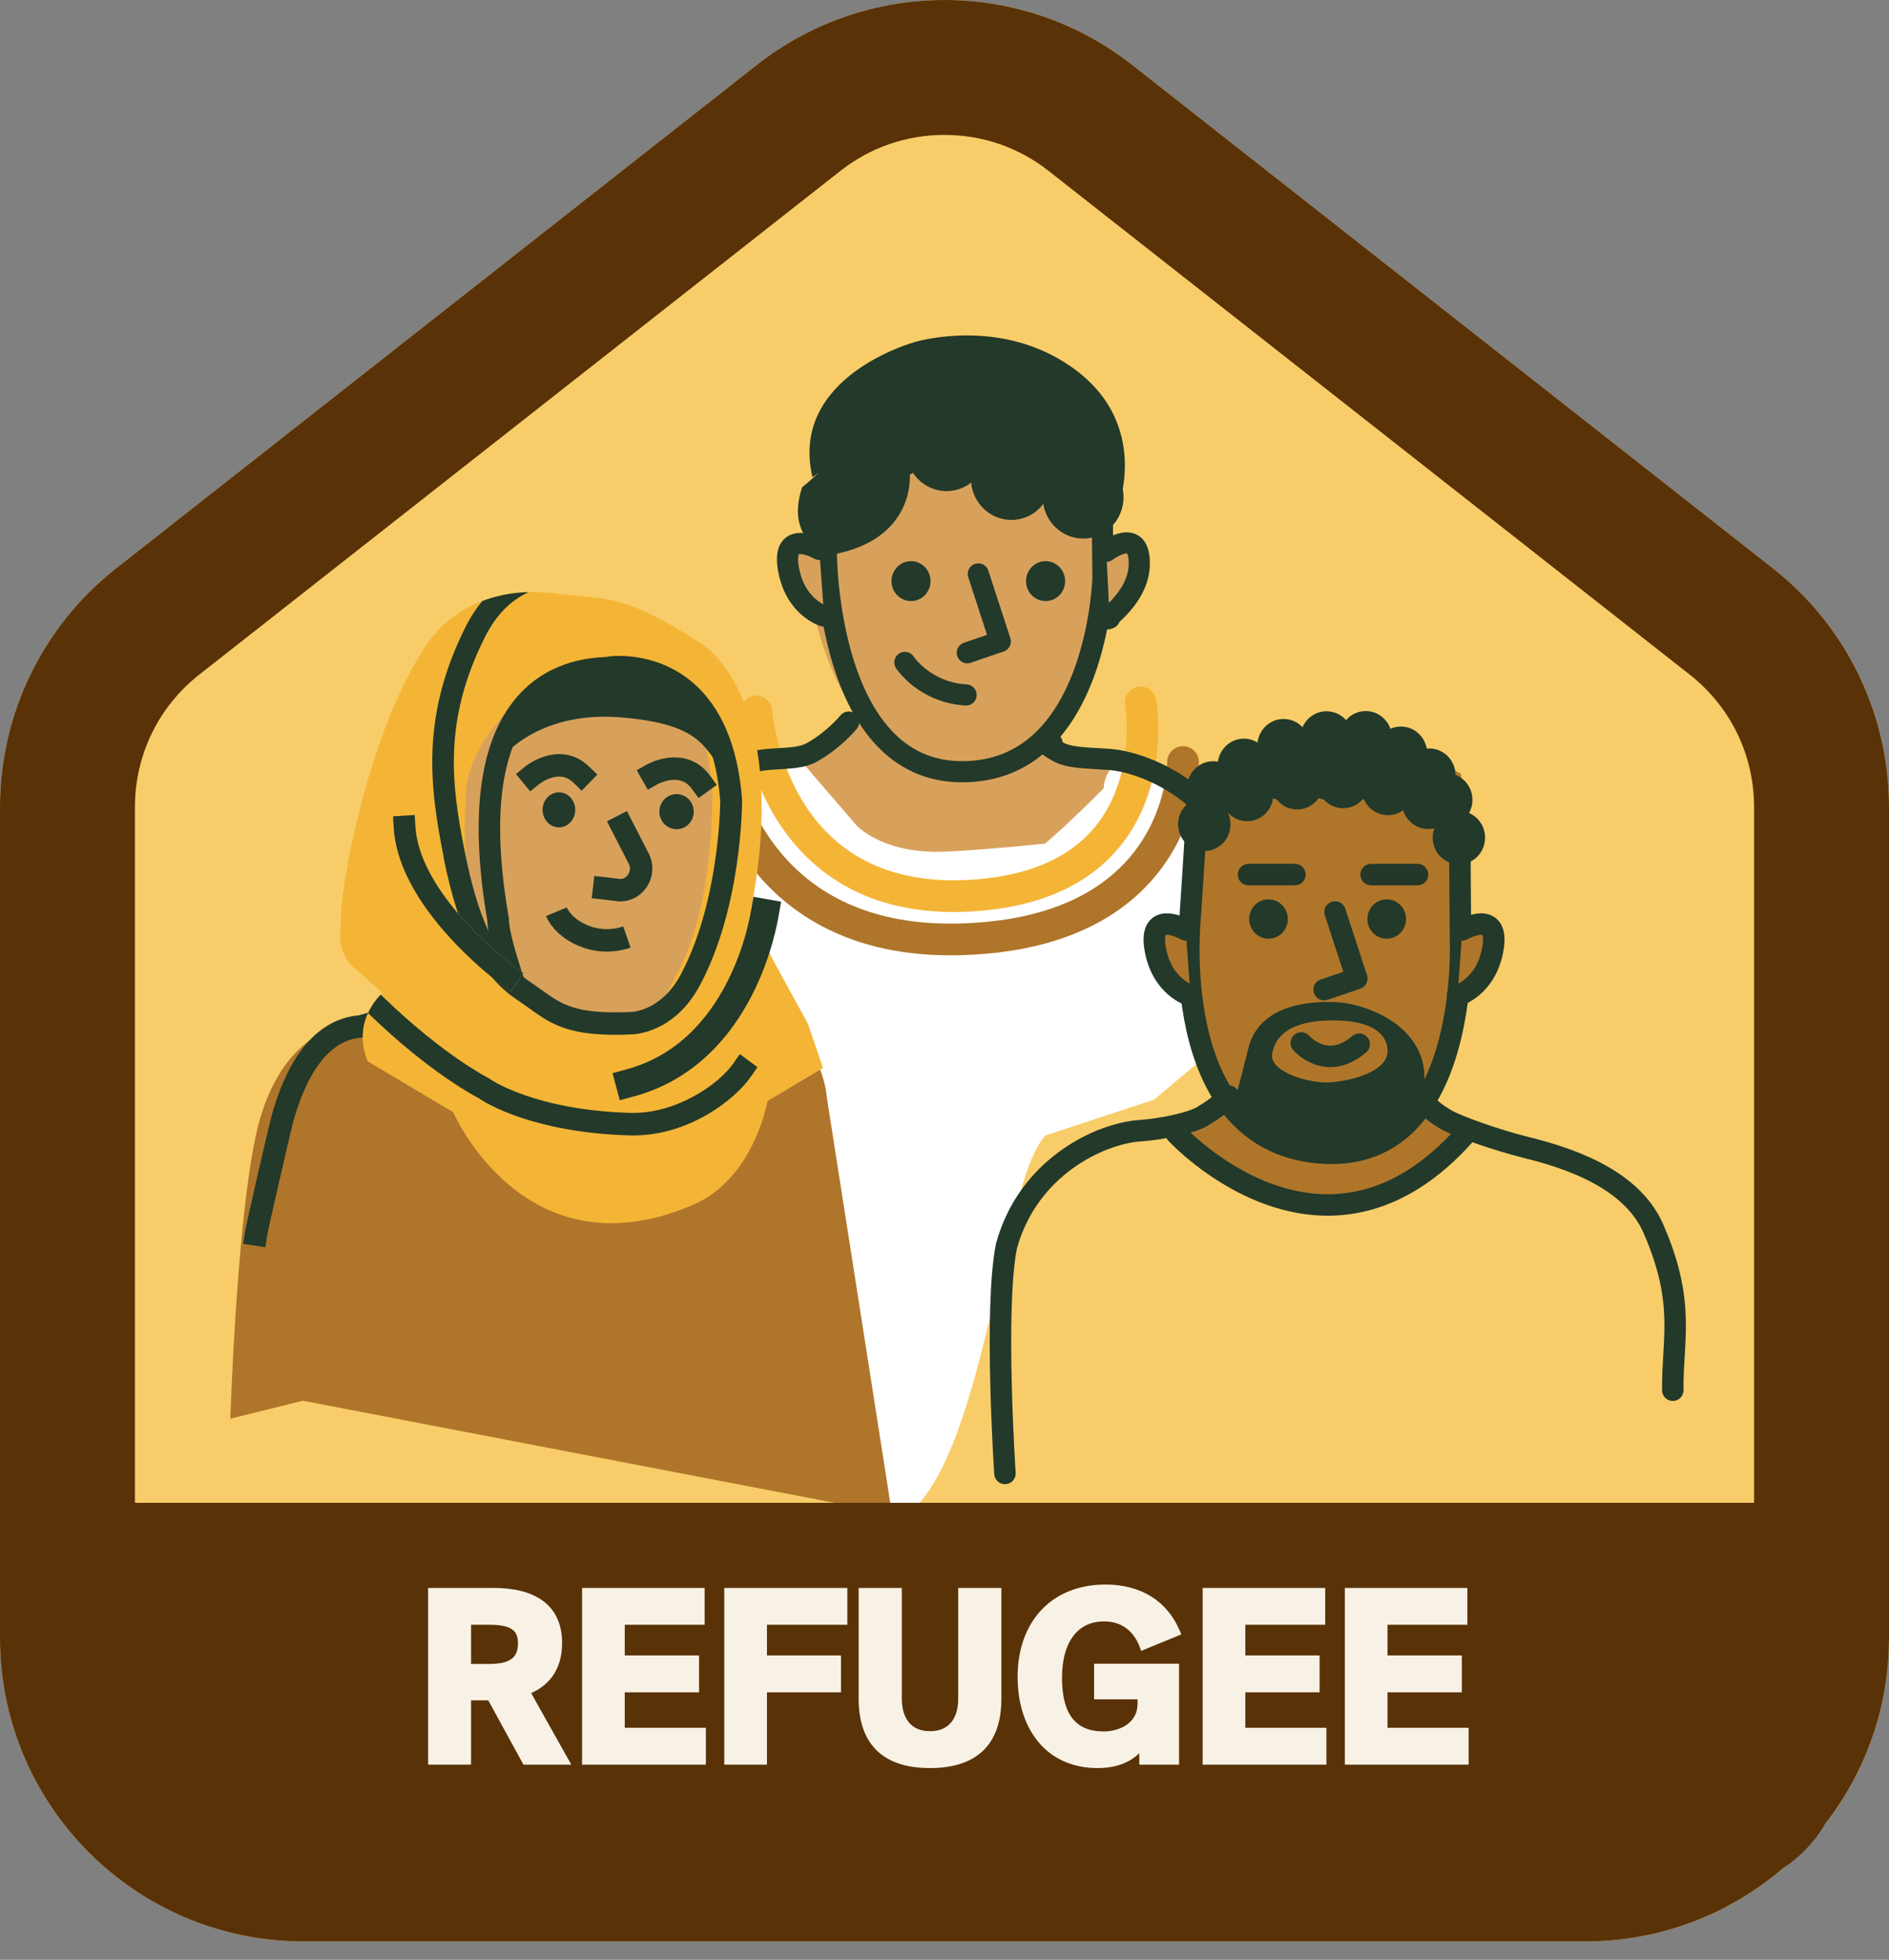 <svg width="80" height="83" viewBox="0 0 80 83" fill="none" xmlns="http://www.w3.org/2000/svg">
<rect x="0" y="0" width="80" height="83" fill="#808080" stroke="none"/>
<g clip-path="url(#clip0_4717_2277)">
<path d="M80 69.363C80 76.464 74.244 82.22 67.143 82.22H40H12.857C5.756 82.22 0 76.464 0 69.363V39.363V34.184C0 30.238 1.811 26.511 4.914 24.074L32.057 2.747C36.719 -0.916 43.281 -0.916 47.943 2.747L75.086 24.074C78.189 26.511 80 30.238 80 34.184V39.363V69.363Z" fill="#F8CD69"/>
<path d="M35.036 31.428L36.902 29.605L42.76 28.626C42.76 29.465 43.453 29.32 43.639 30.369C43.825 31.419 44.985 32.346 47.428 32.346L45.584 36.194L40.054 37.148L36.356 35.447L33.295 32.348L35.036 31.428Z" fill="#D8A15B"/>
<path d="M36.708 18.24L34.042 23.116C34.042 23.116 34.441 32.456 40.545 32.456C46.649 32.456 46.457 24.037 46.457 24.037V20.808" fill="#D8A15B"/>
<path d="M48.884 46.566L55.281 41.173C54.802 40.057 54.111 36.829 53.33 35.313C50.808 33.079 47.838 32.243 47.838 32.243C46.743 32.243 46.743 33.386 46.743 33.386C45.175 34.962 44.258 35.73 44.258 35.73C40.772 36.078 39.688 36.078 39.688 36.078C37.29 36.078 36.279 34.962 36.279 34.962L33.937 32.243C33.937 32.243 31.781 31.705 30.345 33.079C27.523 34.351 25.326 41.173 25.326 41.173L29.301 52.019L37.776 64.517C41.664 63.033 42.34 50.055 44.281 48.087" fill="white"/>
<path d="M32.035 30.128C32.035 30.128 32.599 38.436 41.122 37.931C49.646 37.427 48.307 29.75 48.307 29.75" stroke="#F4B536" stroke-width="1.343" stroke-miterlimit="10" stroke-linecap="round"/>
<path d="M30.406 31.799C30.406 31.799 31.371 40.059 40.712 39.781C50.193 39.496 50.101 32.274 50.101 32.274" stroke="#AF752A" stroke-width="1.343" stroke-miterlimit="10" stroke-linecap="round"/>
<path d="M54.761 40.92C54.25 39.979 54.025 39.67 52.648 36.525C51.317 33.489 48.504 32.264 46.919 32.157C46.009 32.095 45.265 32.107 44.781 31.823C43.872 31.292 44.56 31.48 44.56 31.48" stroke="#23392A" stroke-width="0.895" stroke-linecap="round" stroke-linejoin="round"/>
<path d="M25.057 40.92C25.568 39.979 25.793 39.67 27.17 36.525C28.499 33.489 31.021 32.264 32.608 32.157C33.518 32.095 33.969 32.107 34.456 31.823C35.364 31.292 35.942 30.579 35.942 30.579" stroke="#23392A" stroke-width="0.895" stroke-linecap="round" stroke-linejoin="round"/>
<path d="M38.322 28.055C38.322 28.055 39.151 29.327 40.914 29.433" stroke="#23392A" stroke-width="0.895" stroke-linecap="round" stroke-linejoin="round"/>
<path d="M35.209 21.205L34.996 23.417C34.996 23.417 34.996 32.684 40.746 32.684C46.495 32.684 46.71 24.469 46.71 24.469L46.681 21.518" stroke="#23392A" stroke-width="0.895" stroke-linejoin="round"/>
<path d="M41.431 24.306L42.363 27.167L40.965 27.646" stroke="#23392A" stroke-width="0.895" stroke-linecap="round" stroke-linejoin="round"/>
<path d="M38.582 25.456C39.039 25.456 39.409 25.078 39.409 24.611C39.409 24.144 39.039 23.765 38.582 23.765C38.125 23.765 37.755 24.144 37.755 24.611C37.755 25.078 38.125 25.456 38.582 25.456Z" fill="#23392A"/>
<path d="M44.281 25.456C44.738 25.456 45.108 25.078 45.108 24.611C45.108 24.144 44.738 23.765 44.281 23.765C43.824 23.765 43.454 24.144 43.454 24.611C43.454 25.078 43.824 25.456 44.281 25.456Z" fill="#23392A"/>
<path d="M42.832 22.02C43.777 22.02 44.542 21.237 44.542 20.27C44.542 19.302 43.777 18.519 42.832 18.519C41.886 18.519 41.121 19.302 41.121 20.27C41.121 21.237 41.886 22.02 42.832 22.02Z" fill="#23392A"/>
<path d="M40.085 20.8C41.031 20.8 41.796 20.017 41.796 19.049C41.796 18.082 41.031 17.299 40.085 17.299C39.14 17.299 38.375 18.082 38.375 19.049C38.375 20.017 39.14 20.8 40.085 20.8Z" fill="#23392A"/>
<path d="M45.872 22.808C46.817 22.808 47.582 22.024 47.582 21.057C47.582 20.089 46.817 19.306 45.872 19.306C44.926 19.306 44.161 20.089 44.161 21.057C44.161 22.024 44.926 22.808 45.872 22.808Z" fill="#23392A"/>
<path d="M46.851 23.349C46.851 23.349 48.313 22.231 48.247 23.952C48.189 25.456 46.494 26.394 46.992 26.179" fill="#D8A15B"/>
<path d="M46.851 23.349C46.851 23.349 48.313 22.231 48.247 23.952C48.189 25.456 46.494 26.394 46.992 26.179" stroke="#23392A" stroke-width="0.895" stroke-linecap="round" stroke-linejoin="round"/>
<path d="M34.696 23.267C34.696 23.267 33.108 22.347 33.383 24.044C33.658 25.741 34.901 26.093 34.901 26.093" fill="#D8A15B"/>
<path d="M34.696 23.267C34.696 23.267 33.108 22.347 33.383 24.044C33.658 25.741 34.901 26.093 34.901 26.093" stroke="#23392A" stroke-width="0.895" stroke-linecap="round" stroke-linejoin="round"/>
<path d="M38.53 20.103C38.53 20.103 38.789 22.86 35.214 23.495C35.214 23.495 33.193 23.016 33.97 20.632C33.97 20.632 35.369 19.572 35.835 18.459C35.835 18.459 36.066 16.507 37.856 15.435C39.721 14.322 42.831 13.368 45.785 16.549C45.318 16.231 47.633 20.252 47.633 20.252L41.12 18.775L38.528 20.101H38.53V20.103Z" fill="#23392A"/>
<path d="M38.712 14.496C38.712 14.496 33.408 15.946 34.408 20.206L36.907 18.501L38.739 15.774L43.235 20.224L47.328 21.546C47.328 21.546 48.934 17.571 44.849 15.205C41.906 13.5 38.712 14.494 38.712 14.494V14.496Z" fill="#23392A"/>
<path d="M12.826 59.322L37.776 64.113L35.009 46.431C35.009 46.431 34.863 43.627 31.973 43.007C29.08 42.388 17.581 43.373 17.581 43.373L14.053 43.572C14.053 43.572 11.955 44.065 11.002 47.418C10.049 50.771 9.755 60.083 9.755 60.083L12.826 59.322Z" fill="#AF752A"/>
<path d="M19.57 40.587C19.57 40.587 19.268 42.047 18.214 42.679C17.648 43.018 16.507 43.095 15.288 43.469C13.444 43.597 12.458 45.558 11.951 47.414C11.869 47.71 10.893 51.93 10.84 52.279" stroke="#23392A" stroke-width="0.951" stroke-linecap="square" stroke-linejoin="round"/>
<path d="M16.206 42.049C16.206 42.049 14.848 43.173 15.572 44.951C15.572 44.951 16.84 45.7 19.193 47.103C19.193 47.103 22.209 54.082 29.332 51.035C31.956 49.911 32.5 46.635 32.5 46.635L34.853 45.23L34.219 43.359L32.679 40.551L31.818 38.468C33.535 29.395 29.657 27.226 29.657 27.226C26.256 25.05 25.682 25.433 23.712 25.154C19.517 24.563 17.989 27.422 17.989 27.422C15.961 30.479 14.747 35.705 14.461 38.369L14.405 39.561C14.38 40.114 14.605 40.649 15.014 41.006L16.202 42.045L16.206 42.049Z" fill="#F4B536"/>
<path d="M30.157 33.146C30.157 33.146 30.381 38.143 28.625 41.347C28.078 42.347 28.094 42.826 26.655 43.088C24.218 43.533 21.768 42.777 20.862 41.085C20.525 40.455 20.362 39.58 20.167 38.89C19.491 36.484 19.714 34.092 19.714 34.092C19.533 31.345 22.643 28.561 24.485 28.291C26.328 28.018 29.79 30.898 29.79 30.898L30.159 33.146" fill="#D8A15B"/>
<path d="M26.128 34.566L27.087 36.435C27.324 37.04 26.892 37.702 26.262 37.702L25.115 37.568" stroke="#23392A" stroke-width="0.951" stroke-linejoin="round"/>
<path d="M23.564 38.613C23.883 39.375 25.179 40.153 26.55 39.684" stroke="#233829" stroke-width="0.951"/>
<path d="M21.184 32.157C21.184 32.157 22.723 30.098 26.252 30.379C29.772 30.66 29.782 31.69 30.688 32.718C30.688 32.718 30.865 28.018 25.778 28.214C25.778 28.214 21.455 28.476 21.184 32.157Z" fill="#23392A"/>
<path d="M18.781 36.299C18.962 37.204 19.168 37.994 19.403 38.69C20.529 40.01 21.764 40.925 21.787 40.942L22.106 41.177L22.034 40.953C21.554 39.463 21.554 39.005 21.554 39.005C21.558 38.962 21.554 38.92 21.548 38.877C20.854 34.879 21.146 32.012 22.416 30.351C23.526 28.901 25.074 28.814 25.659 28.782C25.758 28.776 25.856 28.771 25.947 28.746C26.194 28.723 27.544 28.646 28.709 29.615C29.745 30.477 30.348 31.927 30.503 33.921C30.5 34.217 30.435 38.255 28.839 41.257C28.012 42.816 26.783 42.858 26.715 42.858C24.376 42.963 23.798 42.545 22.921 41.913C22.76 41.798 22.591 41.677 22.406 41.553C22.328 41.5 22.25 41.445 22.176 41.387L22.134 41.257L21.634 41.992L21.26 41.717C21.227 41.694 21.064 41.572 20.819 41.372C21.146 41.76 21.507 42.084 21.912 42.352C22.087 42.469 22.246 42.584 22.398 42.692C23.267 43.318 23.969 43.825 26.054 43.825C26.268 43.825 26.494 43.821 26.739 43.808C26.814 43.808 28.551 43.784 29.65 41.713C31.414 38.394 31.427 34.083 31.427 33.9V33.864C31.254 31.586 30.535 29.906 29.292 28.869C27.707 27.549 25.867 27.792 25.788 27.803C25.762 27.807 25.737 27.814 25.71 27.82C25.683 27.82 25.652 27.824 25.613 27.826C24.983 27.862 23.067 27.969 21.7 29.755C20.265 31.631 19.909 34.739 20.64 38.992C20.64 39.077 20.65 39.216 20.687 39.433C20.288 38.579 19.967 37.491 19.689 36.099C19.11 33.21 18.773 30.534 20.506 27.043C21.021 26.006 21.638 25.427 22.39 25.074C21.624 25.097 20.971 25.244 20.424 25.455C20.16 25.776 19.913 26.153 19.689 26.606C17.822 30.366 18.198 33.331 18.789 36.289L18.781 36.299Z" fill="#23392A"/>
<path d="M21.63 41.994L22.131 41.259L22.159 41.217L22.104 41.176L21.785 40.942C21.762 40.925 20.527 40.01 19.401 38.69C18.499 37.632 17.67 36.314 17.591 34.99L17.563 34.515L16.645 34.572L16.673 35.047C16.838 37.866 19.693 40.461 20.813 41.374C21.058 41.575 21.221 41.696 21.254 41.719L21.628 41.994L21.63 41.994Z" fill="#23392A"/>
<path d="M20.271 46.509C20.557 46.705 22.552 47.963 26.657 48.085C26.712 48.085 26.766 48.087 26.819 48.087C29.193 48.087 31.132 46.567 31.811 45.583L32.079 45.196L31.33 44.642L31.062 45.03C30.453 45.911 28.633 47.191 26.681 47.131C22.632 47.012 20.784 45.718 20.767 45.707C20.747 45.692 20.724 45.679 20.701 45.666C20.683 45.658 18.787 44.693 16.282 42.275L16.125 42.124C16.002 42.245 15.765 42.514 15.586 42.905L15.656 42.971C18.124 45.355 20 46.367 20.273 46.507L20.271 46.509Z" fill="#23392A"/>
<path d="M23.67 35.041C24.052 35.041 24.362 34.708 24.362 34.298C24.362 33.888 24.052 33.555 23.67 33.555C23.288 33.555 22.979 33.888 22.979 34.298C22.979 34.708 23.288 35.041 23.67 35.041Z" fill="#23392A"/>
<path d="M28.652 35.118C29.055 35.118 29.381 34.785 29.381 34.375C29.381 33.964 29.055 33.632 28.652 33.632C28.25 33.632 27.924 33.964 27.924 34.375C27.924 34.785 28.25 35.118 28.652 35.118Z" fill="#23392A"/>
<path d="M27.613 32.799C27.613 32.799 28.912 32.061 29.69 33.136" stroke="#23392A" stroke-width="0.951" stroke-linecap="square" stroke-linejoin="round"/>
<path d="M22.521 32.848C22.521 32.848 23.68 31.892 24.625 32.814" stroke="#23392A" stroke-width="0.951" stroke-linecap="square" stroke-linejoin="round"/>
<path d="M32.391 38.669C32.329 39.018 31.438 44.587 26.668 45.868" stroke="#23392A" stroke-width="1.189" stroke-linecap="square" stroke-linejoin="round"/>
<path d="M61.888 32.844L61.839 32.753C61.839 32.753 57.993 30.671 56.116 30.983C54.237 31.294 49.788 31.432 50.227 36.844C50.227 36.844 48.425 48.729 56.708 49.163C64.218 49.555 61.841 33.723 61.841 33.723" fill="#AF762A"/>
<path d="M59.045 46.617L52.159 45.697C52.159 45.697 51.86 47.254 49.603 47.606C49.603 47.606 55.353 54.939 61.715 48.456V47.606C61.715 47.606 59.857 46.43 60.062 44.961L59.045 46.617Z" fill="#AF762A"/>
<path d="M70.844 58.877C70.813 56.749 71.406 55.189 70.015 52.021C69.075 49.879 66.35 49.018 64.597 48.587C63.428 48.298 61.767 47.716 61.266 47.429C60.329 46.896 60.312 46.566 60.312 46.566" stroke="#23392A" stroke-width="0.909" stroke-linecap="round" stroke-linejoin="round"/>
<path d="M42.56 62.403C42.56 62.403 42.092 55.382 42.625 52.77C43.53 49.451 46.552 48.005 48.289 47.885C49.173 47.826 50.436 47.565 50.908 47.286C51.788 46.767 52.032 46.42 52.032 46.42" stroke="#23392A" stroke-width="0.909" stroke-linecap="round" stroke-linejoin="round"/>
<path d="M49.81 47.999C49.81 47.999 56.099 54.849 62.119 47.96" stroke="#23392A" stroke-width="0.909" stroke-linecap="round" stroke-linejoin="round"/>
<path d="M50.617 35.571L50.409 38.792C50.409 38.792 49.368 48.216 55.819 48.819C62.271 49.421 61.853 39.85 61.853 39.85L61.826 36.212" stroke="#23392A" stroke-width="0.909" stroke-linejoin="round"/>
<path d="M56.624 42.446C55.054 42.361 53.282 42.741 52.872 44.383C52.587 45.529 52.313 46.538 52.313 46.538C52.457 47.547 54.743 48.662 56.301 48.703C57.98 48.745 60.185 47.327 60.315 45.962C60.549 43.508 57.921 42.517 56.626 42.446L56.624 42.446ZM56.3 45.84C55.402 45.891 53.736 45.378 53.876 44.621C54.118 43.319 55.66 43.189 56.685 43.219C57.712 43.25 58.712 43.559 58.763 44.472C58.814 45.386 57.197 45.787 56.3 45.84Z" fill="#23392A"/>
<path d="M55.109 44.172C55.109 44.172 56.178 45.414 57.563 44.222" stroke="#23392A" stroke-width="0.909" stroke-linecap="round" stroke-linejoin="round"/>
<path d="M56.54 38.625L57.462 41.443L56.077 41.913" stroke="#23392A" stroke-width="0.909" stroke-linecap="round" stroke-linejoin="round"/>
<path d="M53.722 39.756C54.174 39.756 54.54 39.384 54.54 38.922C54.54 38.46 54.174 38.088 53.722 38.088C53.269 38.088 52.903 38.462 52.903 38.922C52.903 39.382 53.269 39.756 53.722 39.756Z" fill="#23392A"/>
<path d="M58.727 39.756C59.18 39.756 59.546 39.384 59.546 38.922C59.546 38.46 59.18 38.088 58.727 38.088C58.275 38.088 57.909 38.462 57.909 38.922C57.909 39.382 58.275 39.756 58.727 39.756Z" fill="#23392A"/>
<path d="M61.932 39.38C61.932 39.38 63.504 38.476 63.231 40.145C62.957 41.817 61.727 42.163 61.727 42.163" fill="#AF752A"/>
<path d="M61.932 39.38C61.932 39.38 63.504 38.476 63.231 40.145C62.957 41.817 61.727 42.163 61.727 42.163" stroke="#23392A" stroke-width="0.909" stroke-linecap="round" stroke-linejoin="round"/>
<path d="M50.214 39.38C50.214 39.38 48.642 38.476 48.916 40.145C49.189 41.817 50.419 42.163 50.419 42.163" fill="#AF752A"/>
<path d="M50.214 39.38C50.214 39.38 48.642 38.476 48.916 40.145C49.189 41.817 50.419 42.163 50.419 42.163" stroke="#23392A" stroke-width="0.909" stroke-linecap="round" stroke-linejoin="round"/>
<path d="M61.785 36.607C62.398 36.607 62.894 36.1 62.894 35.475C62.894 34.851 62.396 34.344 61.785 34.344C61.173 34.344 60.675 34.851 60.675 35.475C60.675 36.1 61.173 36.607 61.785 36.607Z" fill="#23392A"/>
<path d="M60.484 35.111C61.098 35.111 61.593 34.604 61.593 33.98C61.593 33.355 61.096 32.848 60.484 32.848C59.872 32.848 59.374 33.355 59.374 33.98C59.374 34.604 59.872 35.111 60.484 35.111Z" fill="#23392A"/>
<path d="M61.249 35.005C61.863 35.005 62.359 34.498 62.359 33.874C62.359 33.249 61.861 32.742 61.249 32.742C60.638 32.742 60.14 33.249 60.14 33.874C60.14 34.498 60.638 35.005 61.249 35.005Z" fill="#23392A"/>
<path d="M60.532 33.959C61.145 33.959 61.641 33.453 61.641 32.828C61.641 32.203 61.143 31.697 60.532 31.697C59.92 31.697 59.422 32.203 59.422 32.828C59.422 33.453 59.92 33.959 60.532 33.959Z" fill="#23392A"/>
<path d="M58.778 34.525C59.392 34.525 59.888 34.018 59.888 33.394C59.888 32.769 59.39 32.262 58.778 32.262C58.166 32.262 57.669 32.769 57.669 33.394C57.669 34.018 58.166 34.525 58.778 34.525Z" fill="#23392A"/>
<path d="M54.936 34.283C55.55 34.283 56.046 33.776 56.046 33.152C56.046 32.527 55.548 32.02 54.936 32.02C54.324 32.02 53.826 32.527 53.826 33.152C53.826 33.776 54.324 34.283 54.936 34.283Z" fill="#23392A"/>
<path d="M54.302 33.878C54.916 33.878 55.412 33.371 55.412 32.747C55.412 32.122 54.914 31.615 54.302 31.615C53.69 31.615 53.192 32.122 53.192 32.747C53.192 33.371 53.69 33.878 54.302 33.878Z" fill="#23392A"/>
<path d="M52.679 33.544C53.293 33.544 53.789 33.038 53.789 32.413C53.789 31.788 53.291 31.282 52.679 31.282C52.067 31.282 51.569 31.788 51.569 32.413C51.569 33.038 52.067 33.544 52.679 33.544Z" fill="#23392A"/>
<path d="M51.003 36.041C51.617 36.041 52.113 35.534 52.113 34.91C52.113 34.285 51.615 33.778 51.003 33.778C50.391 33.778 49.894 34.285 49.894 34.91C49.894 35.534 50.391 36.041 51.003 36.041Z" fill="#23392A"/>
<path d="M51.383 34.501C51.997 34.501 52.493 33.994 52.493 33.369C52.493 32.745 51.995 32.238 51.383 32.238C50.771 32.238 50.273 32.745 50.273 33.369C50.273 33.994 50.771 34.501 51.383 34.501Z" fill="#23392A"/>
<path d="M52.816 34.779C53.43 34.779 53.926 34.273 53.926 33.648C53.926 33.023 53.428 32.517 52.816 32.517C52.205 32.517 51.707 33.023 51.707 33.648C51.707 34.273 52.205 34.779 52.816 34.779Z" fill="#23392A"/>
<path d="M58.181 33.943C58.795 33.943 59.291 33.437 59.291 32.812C59.291 32.187 58.793 31.68 58.181 31.68C57.569 31.68 57.071 32.187 57.071 32.812C57.071 33.437 57.569 33.943 58.181 33.943Z" fill="#23392A"/>
<path d="M57.84 32.376C58.454 32.376 58.95 31.87 58.95 31.245C58.95 30.62 58.452 30.114 57.84 30.114C57.228 30.114 56.73 30.62 56.73 31.245C56.73 31.87 57.228 32.376 57.84 32.376Z" fill="#23392A"/>
<path d="M56.233 33.874C56.847 33.874 57.342 33.367 57.342 32.742C57.342 32.118 56.845 31.611 56.233 31.611C55.621 31.611 55.123 32.118 55.123 32.742C55.123 33.367 55.621 33.874 56.233 33.874Z" fill="#23392A"/>
<path d="M54.359 32.712C54.973 32.712 55.469 32.205 55.469 31.581C55.469 30.956 54.972 30.449 54.359 30.449C53.748 30.449 53.25 30.956 53.25 31.581C53.25 32.205 53.748 32.712 54.359 32.712Z" fill="#23392A"/>
<path d="M56.179 32.384C56.793 32.384 57.289 31.878 57.289 31.253C57.289 30.629 56.791 30.122 56.179 30.122C55.567 30.122 55.069 30.629 55.069 31.253C55.069 31.878 55.567 32.384 56.179 32.384Z" fill="#23392A"/>
<path d="M56.884 34.23C57.498 34.23 57.994 33.723 57.994 33.099C57.994 32.474 57.496 31.967 56.884 31.967C56.272 31.967 55.774 32.474 55.774 33.099C55.774 33.723 56.272 34.23 56.884 34.23Z" fill="#23392A"/>
<path d="M59.957 34.431C60.571 34.431 61.067 33.925 61.067 33.3C61.067 32.675 60.569 32.169 59.957 32.169C59.346 32.169 58.848 32.675 58.848 33.3C58.848 33.925 59.346 34.431 59.957 34.431Z" fill="#23392A"/>
<path d="M59.331 33.034C59.945 33.034 60.441 32.527 60.441 31.902C60.441 31.278 59.943 30.771 59.331 30.771C58.719 30.771 58.222 31.278 58.222 31.902C58.222 32.527 58.719 33.034 59.331 33.034Z" fill="#23392A"/>
<path d="M58.068 37.04H60.034M52.874 37.04H54.84" stroke="#233829" stroke-width="0.909" stroke-linecap="round"/>
<path d="M75.086 24.074L47.943 2.747C45.612 0.916 42.806 0 40 0C37.194 0 34.388 0.916 32.056 2.747L4.914 24.074C1.811 26.511 0 30.238 0 34.184V69.363C0 76.464 5.756 82.22 12.857 82.22H67.143C70.345 82.22 73.272 81.047 75.523 79.11C76.248 78.636 76.853 77.998 77.293 77.249C78.988 75.072 80 72.336 80 69.363V34.184C80 30.238 78.189 26.511 75.086 24.074ZM5.714 34.184C5.714 31.977 6.709 29.93 8.444 28.567L35.587 7.241C36.858 6.242 38.384 5.714 40 5.714C41.616 5.714 43.142 6.242 44.413 7.241L71.556 28.567C73.291 29.93 74.286 31.977 74.286 34.184V63.646H5.714V34.184Z" fill="#593207"/>
<path d="M23.412 70.972C23.668 70.606 23.806 70.142 23.805 69.584C23.808 68.785 23.514 68.181 22.994 67.799C22.477 67.417 21.758 67.251 20.907 67.251H18.131V74.735H19.949V72.01H20.678L22.169 74.735H24.195L22.495 71.706C22.87 71.534 23.187 71.295 23.412 70.972ZM19.949 68.811H20.732C21.168 68.81 21.481 68.87 21.664 68.99C21.756 69.049 21.82 69.12 21.865 69.216C21.91 69.311 21.936 69.435 21.936 69.594C21.936 69.762 21.91 69.897 21.863 70.004C21.792 70.165 21.68 70.272 21.495 70.351C21.312 70.43 21.056 70.47 20.732 70.47H19.949L19.949 68.811ZM26.459 73.174H29.894V74.735H24.651V67.251H29.842V68.811H26.459V70.11H29.606V71.671H26.459L26.459 73.174ZM30.673 67.251H35.885V68.811H32.481L32.481 70.11H35.617V71.671H32.481V74.735H30.673V67.251ZM40.581 67.251H42.409V71.939C42.41 72.84 42.185 73.582 41.681 74.097C41.177 74.612 40.412 74.88 39.386 74.879C38.361 74.88 37.596 74.612 37.093 74.097C36.589 73.582 36.364 72.84 36.364 71.939V67.251H38.192V71.949C38.192 72.364 38.295 72.708 38.489 72.942C38.683 73.176 38.967 73.317 39.386 73.318C39.806 73.317 40.09 73.176 40.284 72.942C40.478 72.708 40.581 72.364 40.581 71.949V67.251ZM45.475 69.259C45.164 69.651 44.976 70.253 44.976 71.065C44.975 71.849 45.133 72.418 45.422 72.781C45.71 73.143 46.132 73.327 46.736 73.329C47.076 73.329 47.446 73.236 47.719 73.043C47.992 72.849 48.174 72.572 48.177 72.155V71.969H46.336V70.459H49.933V74.735H48.249V74.248C47.872 74.621 47.297 74.882 46.489 74.879C45.378 74.881 44.516 74.446 43.947 73.74C43.377 73.035 43.096 72.072 43.096 71.014C43.096 69.88 43.44 68.901 44.083 68.205C44.726 67.509 45.664 67.106 46.818 67.107C47.559 67.106 48.215 67.276 48.752 67.612C49.29 67.946 49.707 68.446 49.974 69.087L50.029 69.219L48.329 69.916L48.278 69.777C48.147 69.418 47.949 69.143 47.696 68.956C47.443 68.77 47.131 68.668 46.756 68.668C46.216 68.669 45.786 68.867 45.475 69.259ZM52.74 73.174H56.174V74.735H50.932V67.251H56.123V68.811H52.74V70.11H55.886V71.671H52.74V73.174ZM62.197 73.174V74.735H56.954V67.251H62.145V68.811H58.762V70.11H61.909V71.671H58.762V73.174H62.197Z" fill="#F8F2E6"/>
</g>
<defs>
<clipPath id="clip0_4717_2277">
<rect width="80" height="82.22" fill="white"/>
</clipPath>
</defs>
</svg>
